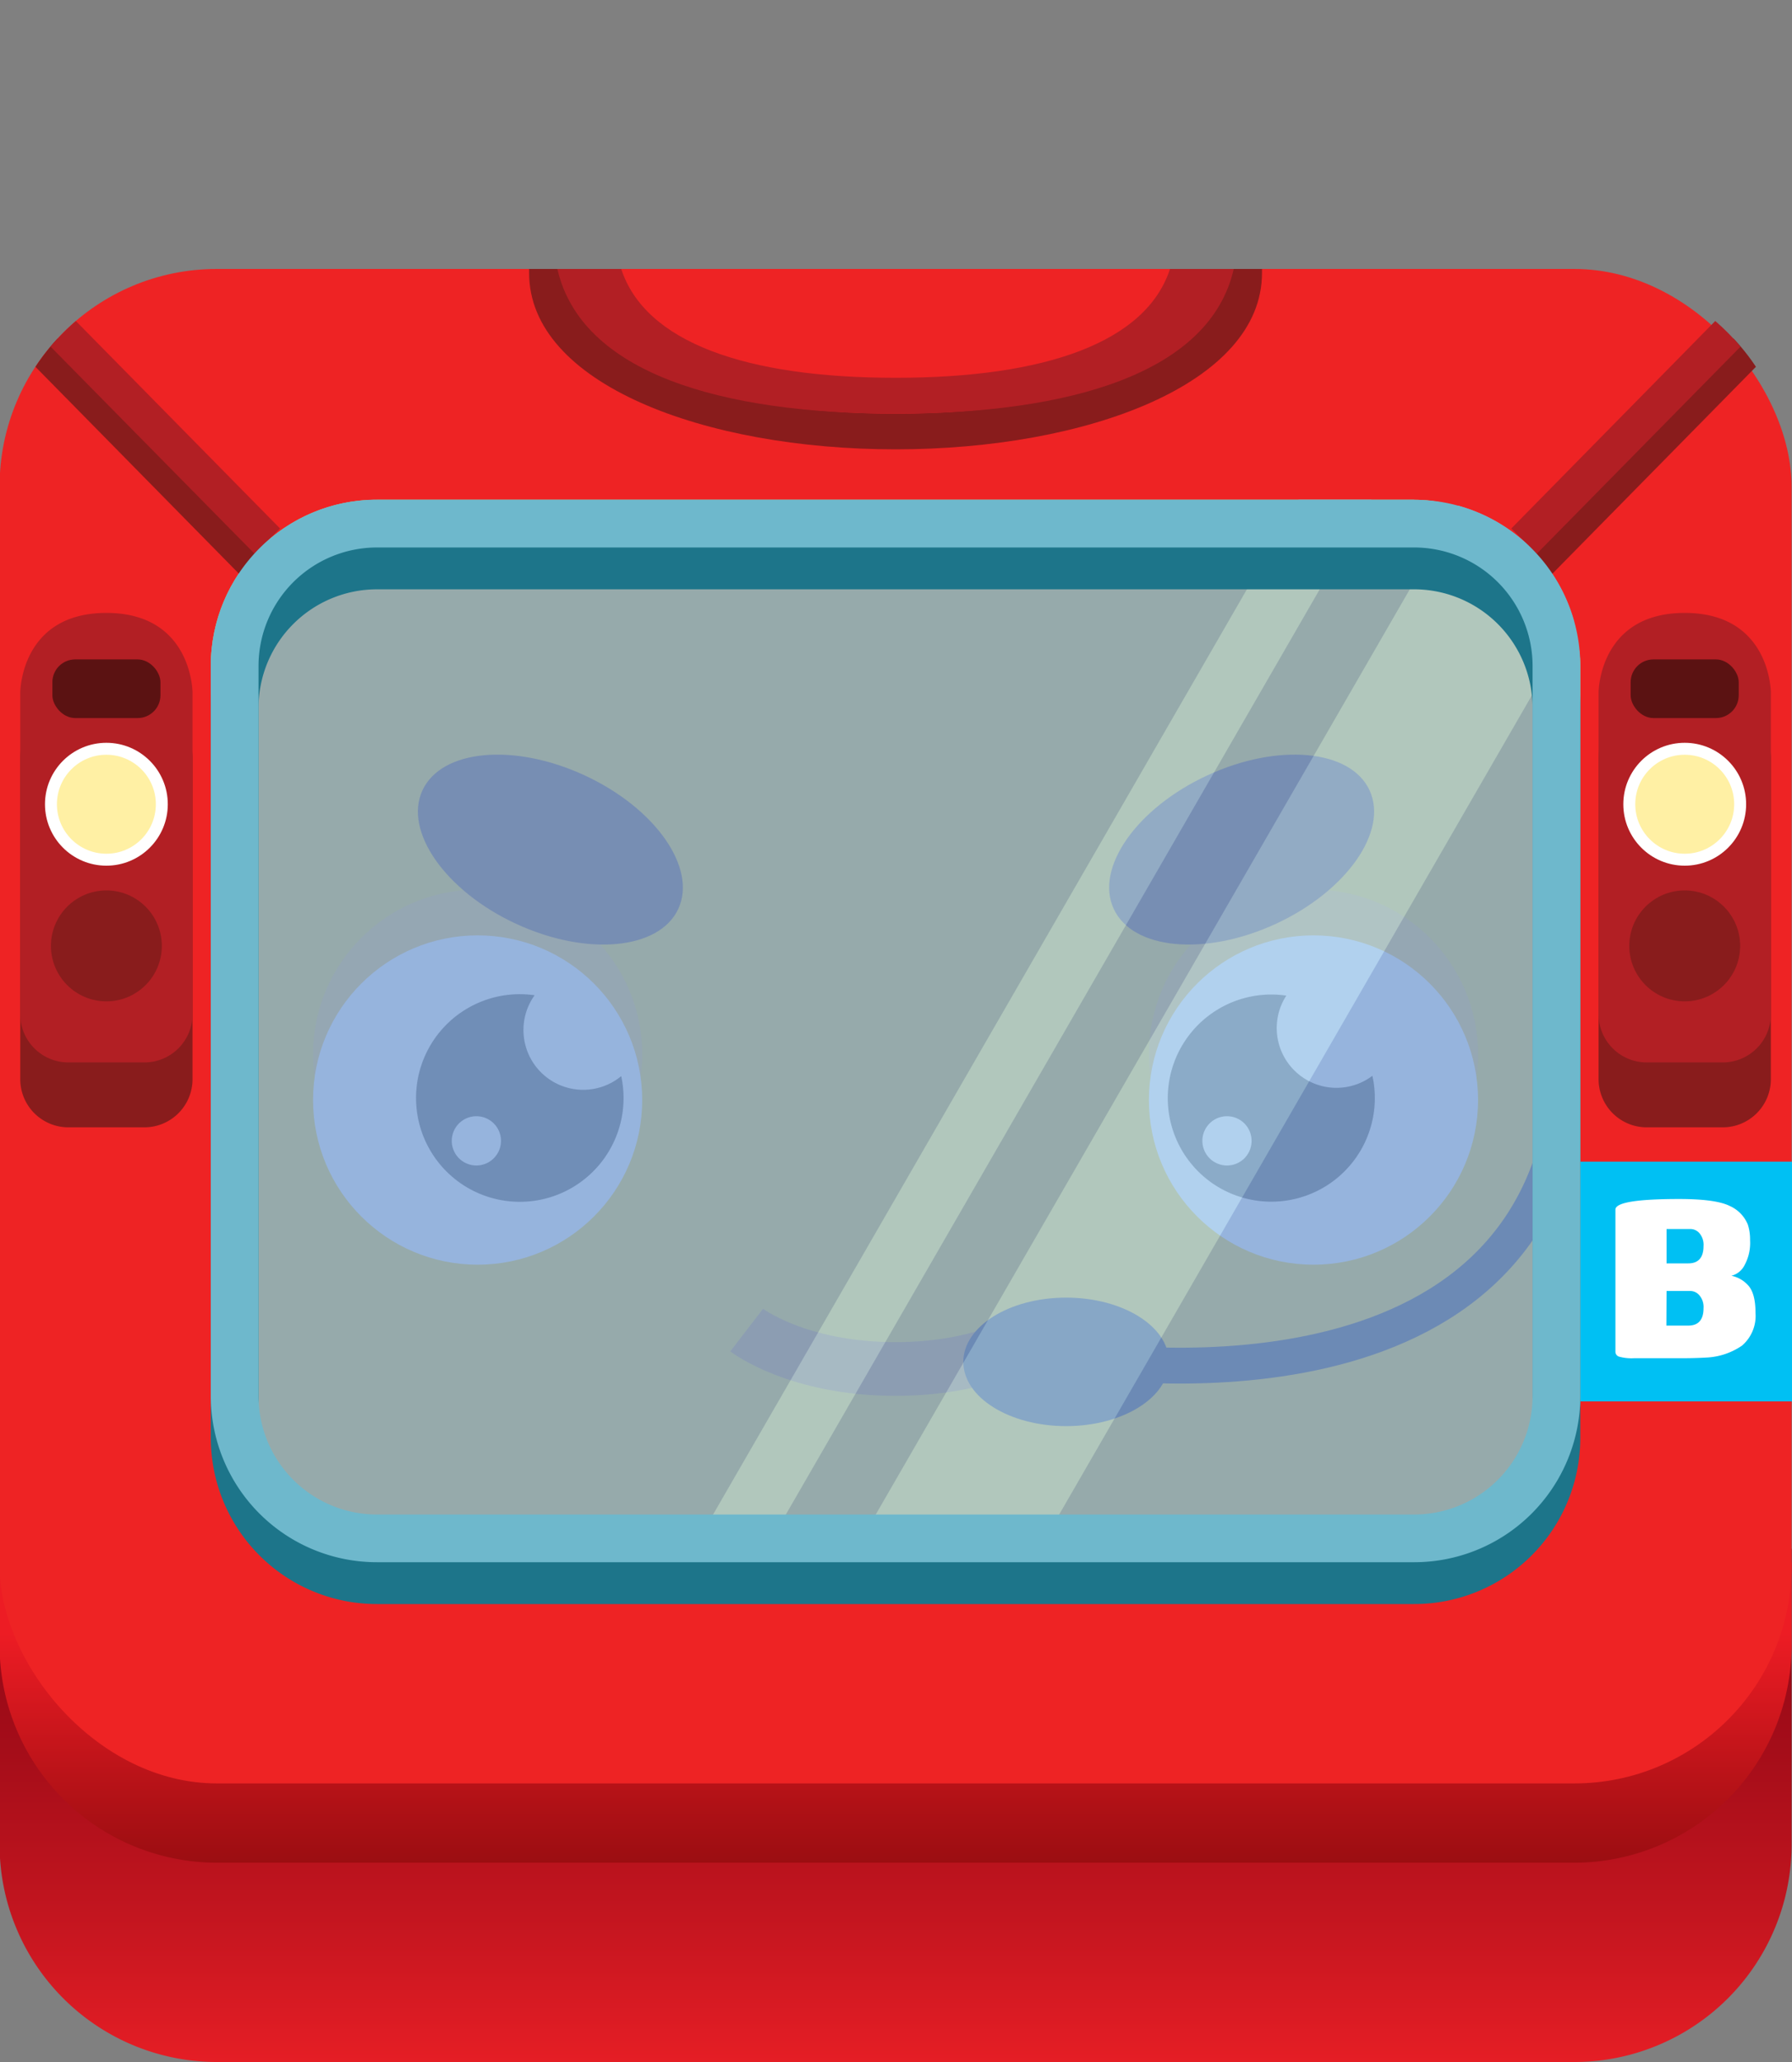 <svg id="Layer_1" data-name="Layer 1" xmlns="http://www.w3.org/2000/svg" xmlns:xlink="http://www.w3.org/1999/xlink" viewBox="0 0 300 345"><rect x="0" y="0" width="300" height="345" fill="#808080" stroke="none"/><defs><style>.cls-1{fill:url(#linear-gradient);}.cls-2{fill:url(#linear-gradient-2);}.cls-3{fill:#ee2324;}.cls-4{fill:#00c0f3;}.cls-5{fill:#fff;}.cls-6{fill:#ffcd05;}.cls-12,.cls-7{fill:none;}.cls-7{stroke:#cd8e2a;stroke-width:8.99px;}.cls-12,.cls-20,.cls-7{stroke-miterlimit:10;}.cls-8{fill:#fabc2e;}.cls-9{fill:#414042;}.cls-10{fill:#66402d;}.cls-11{fill:#2f2c38;}.cls-12{stroke:#2f2c38;stroke-width:6px;}.cls-13{opacity:0.8;}.cls-14{fill:#7ca1d5;}.cls-15{fill:#9dc6ea;}.cls-16{fill:#891c1c;}.cls-17{fill:#b21f24;}.cls-18{fill:#1d758a;}.cls-19{fill:#6eb8cc;}.cls-20{fill:#fff0a4;stroke:#fff;stroke-width:2px;}.cls-21{fill:#5b1212;}</style><linearGradient id="linear-gradient" x1="149.93" y1="355.43" x2="149.93" y2="160.48" gradientUnits="userSpaceOnUse"><stop offset="0.05" stop-color="#e61e25"/><stop offset="0.18" stop-color="#c3151f"/><stop offset="0.32" stop-color="#a50d19"/><stop offset="0.44" stop-color="#930816"/><stop offset="0.52" stop-color="#8d0615"/></linearGradient><linearGradient id="linear-gradient-2" x1="149.93" y1="350.54" x2="149.93" y2="261.63" gradientUnits="userSpaceOnUse"><stop offset="0.04" stop-color="#500000"/><stop offset="0.87" stop-color="#ed1c24"/></linearGradient></defs><g id="among_us" data-name="among us"><path class="cls-1" d="M263.54,345H36.31A36.38,36.38,0,0,1-.07,308.62V259.14h300v49.48A36.38,36.38,0,0,1,263.54,345Z"/><path class="cls-2" d="M263.54,311.65H36.31A36.38,36.38,0,0,1-.07,275.27V261.38h300v13.89A36.38,36.38,0,0,1,263.54,311.65Z"/><rect class="cls-3" x="-0.07" y="45" width="300" height="253.39" rx="36.38"/><rect class="cls-4" x="259.01" y="194.36" width="41.06" height="40.11"/><path class="cls-5" d="M281.65,227.25h-8.1a7.77,7.77,0,0,1-2.48-.26.85.85,0,0,1-.63-.81v-23.8q0-1.77,10.69-1.77c4.1,0,6.92.39,8.48,1.18a5.8,5.8,0,0,1,3,3.11,8.09,8.09,0,0,1,.37,2.59,7.77,7.77,0,0,1-1,4.33,3.34,3.34,0,0,1-2.13,1.63,5.14,5.14,0,0,1,2.89,1.7c.76.89,1.15,2.39,1.15,4.51a6.55,6.55,0,0,1-2.26,5.48,11.48,11.48,0,0,1-6,2C284.55,227.2,283.21,227.25,281.65,227.25Zm1-15.87c1.69,0,2.54-1,2.54-2.89a3,3,0,0,0-.68-2.15,2,2,0,0,0-1.51-.71h-4v5.75Zm-3.68,10.41h3.68c1.69,0,2.54-1,2.54-2.9a3,3,0,0,0-.68-2.15A2,2,0,0,0,283,216h-4Z"/><rect class="cls-6" x="35.29" y="83.62" width="229.26" height="177.77" rx="27.8"/><path class="cls-7" d="M125,222.54s8.46,6.51,24.9,6.51,24.9-6.51,24.9-6.51"/><circle class="cls-8" cx="219.89" cy="176.4" r="27.55"/><circle class="cls-8" cx="79.96" cy="176.4" r="27.55"/><circle class="cls-5" cx="219.89" cy="184.05" r="27.55"/><circle class="cls-5" cx="79.96" cy="184.05" r="27.55"/><path class="cls-9" d="M104,180.05a10,10,0,0,1-14.5-13.53,17.85,17.85,0,0,0-2.44-.18A17.37,17.37,0,1,0,104,180.05ZM79.74,195a4.12,4.12,0,1,1,4.13-4.12A4.12,4.12,0,0,1,79.74,195Z"/><path class="cls-9" d="M229.75,180a10,10,0,0,1-14.41-13.42,17.33,17.33,0,1,0,14.82,17.14A16.9,16.9,0,0,0,229.75,180Zm-24.34,15a4.12,4.12,0,1,1,4.12-4.12A4.11,4.11,0,0,1,205.41,195Z"/><ellipse class="cls-10" cx="207.86" cy="142.15" rx="23.6" ry="13.68" transform="translate(-40.49 100.51) rotate(-24.85)"/><ellipse class="cls-10" cx="92.14" cy="142.15" rx="13.68" ry="23.6" transform="translate(-75.57 166.02) rotate(-65.15)"/><ellipse class="cls-11" cx="178.48" cy="227.86" rx="17.21" ry="10.75"/><path class="cls-12" d="M178.3,227.05s72.79,13,83.21-39.11"/><g class="cls-13"><rect class="cls-14" x="35.29" y="83.62" width="229.26" height="177.77" rx="27.8"/><polygon class="cls-15" points="114.77 261.38 126.95 261.38 229.59 83.61 217.4 83.61 114.77 261.38"/><path class="cls-15" d="M142,261.38h30.71l90.82-157.3A27.86,27.86,0,0,0,244.1,84.6Z"/></g><path class="cls-16" d="M202,45.74c0,16.09-23.85,23.47-52.08,23.47S97.84,61.83,97.84,45.74c0-.25,0-.49,0-.74l-9.26,0c0,.23,0,.45,0,.68,0,18.49,29.27,29.5,61.35,29.5s61.34-11,61.34-29.5c0-.23,0-.45,0-.68L202,45C202,45.25,202,45.49,202,45.74Z"/><path class="cls-16" d="M290.19,56.62,253,94.43l4.28,4.21,36.68-37.27A35.79,35.79,0,0,0,290.19,56.62Z"/><path class="cls-16" d="M5.93,61.37,42.61,98.64l4.28-4.21L9.66,56.62A35.79,35.79,0,0,0,5.93,61.37Z"/><path class="cls-17" d="M195.87,45c-4,12.27-20.85,18.21-45.94,18.21S108,57.27,104,45H93.31c4,17.43,27.41,24.21,56.62,24.21S202.57,62.43,206.54,45Z"/><path class="cls-17" d="M287.15,53.71,253,88.43l4.28,4.21L291.38,58A36.91,36.91,0,0,0,287.15,53.71Z"/><path class="cls-17" d="M8.47,58,42.61,92.64l4.28-4.21L12.7,53.71A36.91,36.91,0,0,0,8.47,58Z"/><path class="cls-18" d="M236.75,98.6a19.84,19.84,0,0,1,19.82,19.82V240.58a19.84,19.84,0,0,1-19.82,19.82H63.1a19.84,19.84,0,0,1-19.82-19.82V118.42A19.84,19.84,0,0,1,63.1,98.6H236.75m0-8H63.1a27.8,27.8,0,0,0-27.81,27.8V240.58a27.8,27.8,0,0,0,27.81,27.8H236.75a27.8,27.8,0,0,0,27.81-27.8V118.42a27.8,27.8,0,0,0-27.81-27.8Z"/><path class="cls-19" d="M236.75,91.6a19.84,19.84,0,0,1,19.82,19.82V233.58a19.84,19.84,0,0,1-19.82,19.82H63.1a19.84,19.84,0,0,1-19.82-19.82V111.42A19.84,19.84,0,0,1,63.1,91.6H236.75m0-8H63.1a27.8,27.8,0,0,0-27.81,27.8V233.58a27.8,27.8,0,0,0,27.81,27.8H236.75a27.8,27.8,0,0,0,27.81-27.8V111.42a27.8,27.8,0,0,0-27.81-27.8Z"/><path class="cls-16" d="M288.39,188.62H275.68a8.06,8.06,0,0,1-8.06-8.06V126.75s0-13.34,14.42-13.34,14.42,13.34,14.42,13.34v53.81A8.06,8.06,0,0,1,288.39,188.62Z"/><path class="cls-17" d="M288.39,177.76H275.68a8.06,8.06,0,0,1-8.06-8.06V115.88s0-13.33,14.42-13.33,14.42,13.33,14.42,13.33V169.7A8.06,8.06,0,0,1,288.39,177.76Z"/><circle class="cls-20" cx="282.04" cy="134.56" r="9.28"/><circle class="cls-16" cx="282.04" cy="158.26" r="9.28"/><rect class="cls-21" x="272.99" y="110.33" width="18.09" height="9.81" rx="3.81"/><path class="cls-16" d="M24.17,188.62H11.46a8.06,8.06,0,0,1-8.07-8.06V126.75s0-13.34,14.42-13.34,14.42,13.34,14.42,13.34v53.81A8.06,8.06,0,0,1,24.17,188.62Z"/><path class="cls-17" d="M24.17,177.76H11.46a8.06,8.06,0,0,1-8.07-8.06V115.88s0-13.33,14.42-13.33,14.42,13.33,14.42,13.33V169.7A8.06,8.06,0,0,1,24.17,177.76Z"/><circle class="cls-20" cx="17.81" cy="134.56" r="9.28"/><circle class="cls-16" cx="17.81" cy="158.26" r="9.28"/><rect class="cls-21" x="8.77" y="110.33" width="18.09" height="9.81" rx="3.81"/></g></svg>